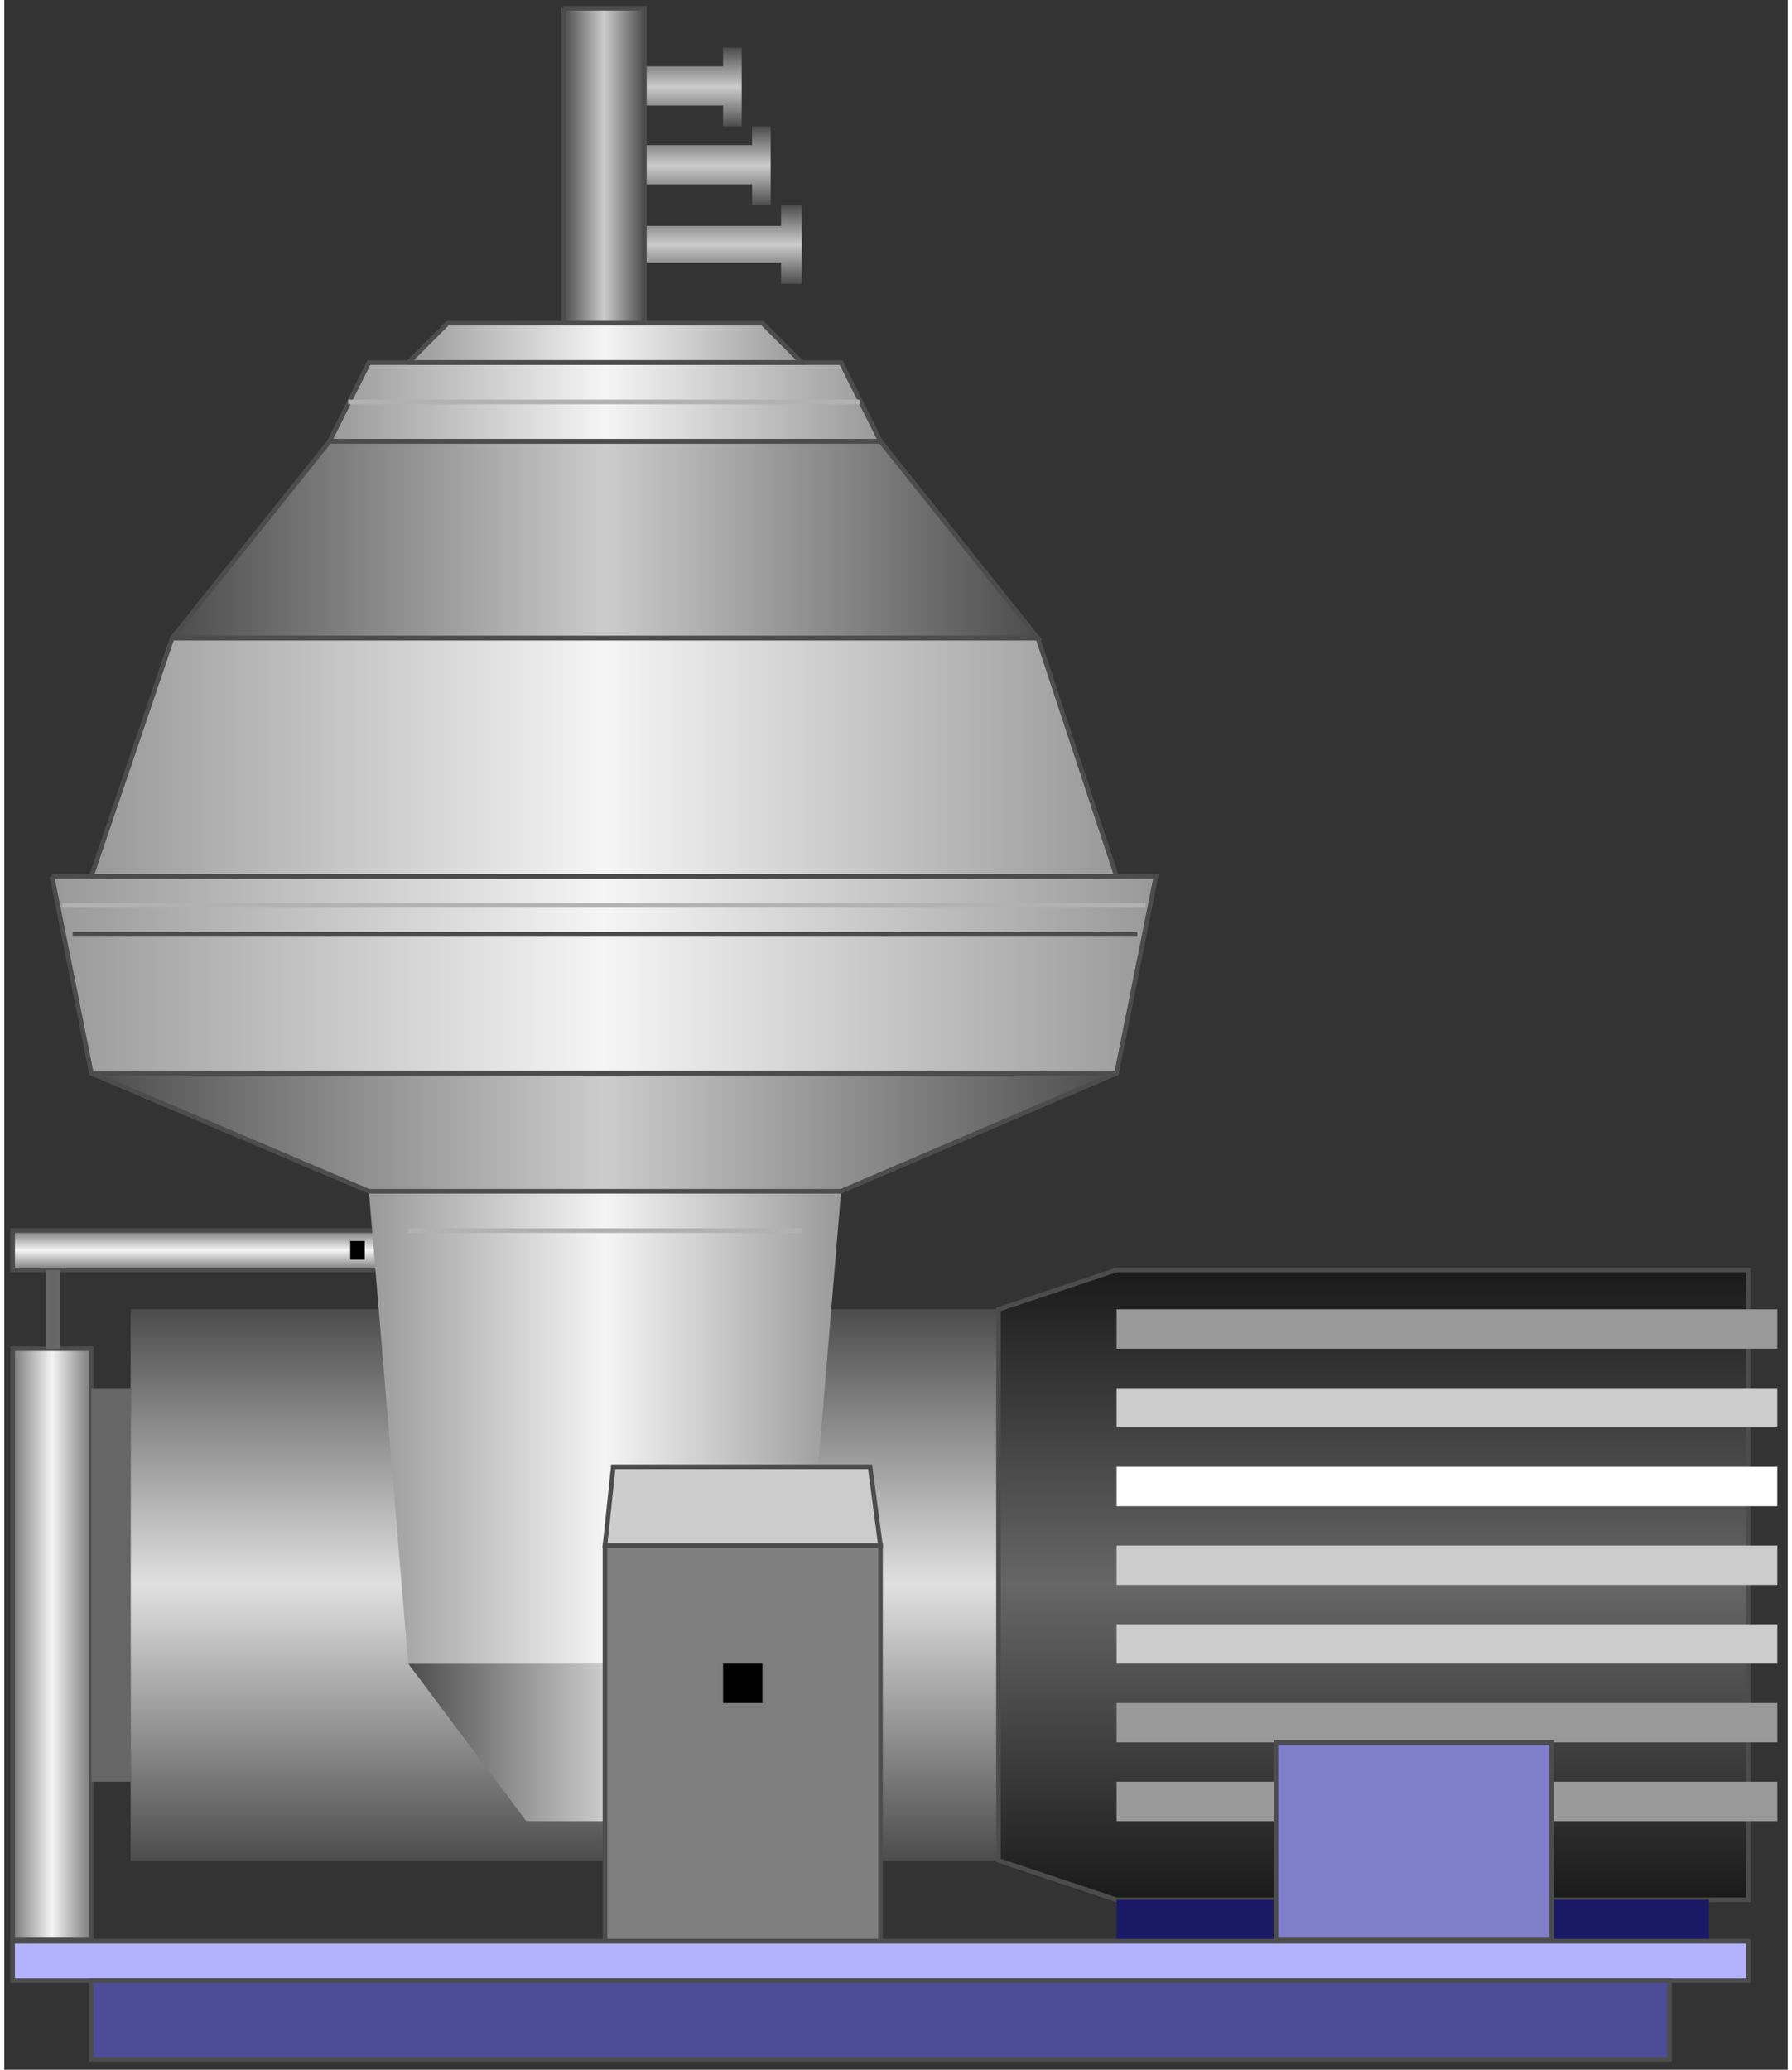 <svg version="1.1" xmlns="http://www.w3.org/2000/svg" xmlns:xlink="http://www.w3.org/1999/xlink" width="97px" height="112px" viewBox="0 0 96.963 112.5" enable-background="new 0 0 96.963 112.5" xml:space="preserve">
<rect x="0" y="0" width="96.963" height="112.5" fill="#333333" stroke="none"/>
<g id="Group_Outlet">
	<linearGradient id="SVGID_1_" gradientUnits="userSpaceOnUse" x1="11.15" y1="69.031" x2="11.15" y2="66.893">
		<stop offset="0" style="stop-color:#7A7A7A" />
		<stop offset="0.5" style="stop-color:#F5F5F5" />
		<stop offset="1" style="stop-color:#7A7A7A" />
	</linearGradient>
	<path fill="url(#SVGID_1_)" stroke="#4C4C4C" stroke-width="0.25" d="M0.452,69.031v-2.139h21.396v2.139H0.452z" />
	<linearGradient id="SVGID_2_" gradientUnits="userSpaceOnUse" x1="0.452" y1="89.357" x2="4.731" y2="89.357">
		<stop offset="0" style="stop-color:#7A7A7A" />
		<stop offset="0.5" style="stop-color:#F5F5F5" />
		<stop offset="1" style="stop-color:#7A7A7A" />
	</linearGradient>
	<path fill="url(#SVGID_2_)" stroke="#4C4C4C" stroke-width="0.25" d="M0.452,73.311h4.279v32.095H0.452V73.311z" />
	<path fill="#666666" d="M2.254,73.311h0.788v-4.279H2.254V73.311z" />
	<path d="M18.807,67.455h0.789v1.014h-0.789V67.455z" />
</g>
<g id="Group_Axial">
	<path fill="#666666" d="M4.731,75.45h2.14v21.396h-2.14V75.45z" />
	<linearGradient id="SVGID_3_" gradientUnits="userSpaceOnUse" x1="30.463" y1="101.126" x2="30.463" y2="71.171">
		<stop offset="0" style="stop-color:#4C4C4C" />
		<stop offset="0.5" style="stop-color:#E0E0E0" />
		<stop offset="1" style="stop-color:#4C4C4C" />
	</linearGradient>
	<path fill="url(#SVGID_3_)" d="M6.871,71.171h47.185v29.955H6.871V71.171z" />
</g>
<g id="Group_Bottom_Part">
	<linearGradient id="SVGID_4_" gradientUnits="userSpaceOnUse" x1="21.961" y1="94.707" x2="43.357" y2="94.707">
		<stop offset="0" style="stop-color:#4C4C4C" />
		<stop offset="0.5" style="stop-color:#CCCCCC" />
		<stop offset="1" style="stop-color:#4C4C4C" />
	</linearGradient>
	<path fill="url(#SVGID_4_)" d="M21.961,90.428h21.396l-6.419,8.559H28.38L21.961,90.428z" />
	<linearGradient id="SVGID_5_" gradientUnits="userSpaceOnUse" x1="19.821" y1="77.59" x2="45.497" y2="77.59">
		<stop offset="0" style="stop-color:#999999" />
		<stop offset="0.5" style="stop-color:#F5F5F5" />
		<stop offset="1" style="stop-color:#999999" />
	</linearGradient>
	<path fill="url(#SVGID_5_)" d="M19.821,64.752l2.14,25.676h21.396l2.14-25.676H19.821z" />
	<path fill="none" stroke="#B2B2B2" stroke-width="0.25" d="M21.961,66.893h21.396" />
</g>
<g id="Group_Supply">
	<path fill="#7F7F7F" stroke="#4C4C4C" stroke-width="0.25" d="M32.659,84.009h14.978v21.509H32.659V84.009z" />
	<path fill="#CCCCCC" stroke="#4C4C4C" stroke-width="0.25" d="M32.659,84.009l0.45-4.279h13.965l0.563,4.279H32.659z" />
	<path d="M39.078,90.428h2.14v2.14h-2.14V90.428z" />
</g>
<g id="Group_Motor">
	<linearGradient id="SVGID_6_" gradientUnits="userSpaceOnUse" x1="74.438" y1="103.266" x2="74.438" y2="69.031">
		<stop offset="0" style="stop-color:#1A1A1A" />
		<stop offset="0.5" style="stop-color:#666666" />
		<stop offset="1" style="stop-color:#1A1A1A" />
	</linearGradient>
	<path fill="url(#SVGID_6_)" stroke="#4C4C4C" stroke-width="0.25" d="M54.055,71.171l6.419-2.14h34.347v34.234H60.474l-6.419-2.14   V71.171z" />
	<path fill="#999999" d="M60.474,71.171h35.924v2.14H60.474V71.171z" />
	<path fill="#999999" d="M60.474,92.567h35.924v2.14H60.474V92.567z" />
	<path fill="#999999" d="M60.474,96.847h35.924v2.14H60.474V96.847z" />
	<path fill="#FFFFFF" d="M60.474,79.729h35.924v2.14H60.474V79.729z" />
	<path fill="#CCCCCC" d="M60.474,88.288h35.924v2.14H60.474V88.288z" />
	<path fill="#CCCCCC" d="M60.474,84.009h35.924v2.14H60.474V84.009z" />
	<path fill="#CCCCCC" d="M60.474,75.45h35.924v2.14H60.474V75.45z" />
</g>
<g id="Group_Base_Platform">
	<path fill="#191966" d="M60.474,103.266h32.207v2.14H60.474V103.266z" />
	<path fill="#7F7FCC" stroke="#4C4C4C" stroke-width="0.25" d="M69.145,94.707h14.978v10.698H69.145V94.707z" />
	<path fill="#B2B2FF" stroke="#4C4C4C" stroke-width="0.25" d="M0.452,105.518h94.369v2.141H0.452V105.518z" />
	<path fill="#4C4C99" stroke="#4C4C4C" stroke-width="0.25" d="M4.731,107.658h85.811v4.279H4.731V107.658z" />
</g>
<g id="Group_Centrifuge_sub">
	<linearGradient id="SVGID_7_" gradientUnits="userSpaceOnUse" x1="4.731" y1="61.543" x2="60.474" y2="61.543">
		<stop offset="0" style="stop-color:#4C4C4C" />
		<stop offset="0.5" style="stop-color:#CCCCCC" />
		<stop offset="1" style="stop-color:#4C4C4C" />
	</linearGradient>
	<path fill="url(#SVGID_7_)" d="M4.731,58.334l15.09,6.418h25.676l14.978-6.418H4.731z" />
	<linearGradient id="SVGID_8_" gradientUnits="userSpaceOnUse" x1="2.592" y1="52.984" x2="62.614" y2="52.984">
		<stop offset="0" style="stop-color:#999999" />
		<stop offset="0.5" style="stop-color:#F5F5F5" />
		<stop offset="1" style="stop-color:#999999" />
	</linearGradient>
	<path fill="url(#SVGID_8_)" d="M2.592,47.635l2.14,10.699h55.743l2.14-10.699H2.592z" />
	<linearGradient id="SVGID_9_" gradientUnits="userSpaceOnUse" x1="4.731" y1="41.16" x2="60.474" y2="41.16">
		<stop offset="0" style="stop-color:#999999" />
		<stop offset="0.5" style="stop-color:#F5F5F5" />
		<stop offset="1" style="stop-color:#999999" />
	</linearGradient>
	<path fill="url(#SVGID_9_)" d="M4.731,47.635l4.392-12.951h47.072l4.279,12.951H4.731z" />
	<linearGradient id="SVGID_10_" gradientUnits="userSpaceOnUse" x1="9.123" y1="29.335" x2="56.195" y2="29.335">
		<stop offset="0" style="stop-color:#4C4C4C" />
		<stop offset="0.5" style="stop-color:#CCCCCC" />
		<stop offset="1" style="stop-color:#4C4C4C" />
	</linearGradient>
	<path fill="url(#SVGID_10_)" d="M9.123,34.685l8.559-10.698h29.955l8.559,10.698H9.123z" />
	<linearGradient id="SVGID_11_" gradientUnits="userSpaceOnUse" x1="17.681" y1="21.847" x2="47.636" y2="21.847">
		<stop offset="0" style="stop-color:#999999" />
		<stop offset="0.5" style="stop-color:#F5F5F5" />
		<stop offset="1" style="stop-color:#999999" />
	</linearGradient>
	<path fill="url(#SVGID_11_)" d="M17.681,23.986l2.14-4.279h25.676l2.14,4.279H17.681z" />
	<linearGradient id="SVGID_12_" gradientUnits="userSpaceOnUse" x1="21.961" y1="18.637" x2="43.357" y2="18.637">
		<stop offset="0" style="stop-color:#999999" />
		<stop offset="0.5" style="stop-color:#F5F5F5" />
		<stop offset="1" style="stop-color:#999999" />
	</linearGradient>
	<path fill="url(#SVGID_12_)" d="M21.961,19.707l2.14-2.14h17.117l2.14,2.14H21.961z" />
	<path fill="none" stroke="#4C4C4C" stroke-width="0.25" d="M4.731,47.635l4.392-12.951h47.072l4.279,12.951H4.731" />
	<path fill="none" stroke="#4C4C4C" stroke-width="0.25" d="M21.961,19.707l2.14-2.14h17.117l2.14,2.14H21.961" />
	<path fill="none" stroke="#4C4C4C" stroke-width="0.25" d="M17.681,23.986l2.14-4.279h25.676l2.14,4.279H17.681" />
	<path fill="none" stroke="#4C4C4C" stroke-width="0.25" d="M9.123,34.685l8.559-10.698h29.955l8.559,10.698H9.123" />
	<path fill="none" stroke="#4C4C4C" stroke-width="0.25" d="M2.592,47.635l2.14,10.699h55.743l2.14-10.699H2.592" />
	<path fill="none" stroke="#4C4C4C" stroke-width="0.25" d="M4.731,58.334l15.09,6.418h25.676l14.978-6.418H4.731" />
	<path fill="none" stroke="#4C4C4C" stroke-width="0.25" d="M3.718,50.788H61.6" />
	<path fill="none" stroke="#B2B2B2" stroke-width="0.25" d="M18.695,21.847H46.51" />
	<path fill="none" stroke="#B2B2B2" stroke-width="0.25" d="M3.155,49.212h58.896" />
</g>
<g id="Group_Inlet">
	<linearGradient id="SVGID_13_" gradientUnits="userSpaceOnUse" x1="37.445" y1="6.869" x2="37.445" y2="2.59">
		<stop offset="0" style="stop-color:#4C4C4C" />
		<stop offset="0.5" style="stop-color:#CCCCCC" />
		<stop offset="1" style="stop-color:#4C4C4C" />
	</linearGradient>
	<path fill="url(#SVGID_13_)" d="M34.799,3.604h4.279V2.59h1.014v4.279h-1.014V5.743h-4.279V3.604z" />
	<linearGradient id="SVGID_14_" gradientUnits="userSpaceOnUse" x1="38.233" y1="11.148" x2="38.233" y2="6.869">
		<stop offset="0" style="stop-color:#4C4C4C" />
		<stop offset="0.5" style="stop-color:#CCCCCC" />
		<stop offset="1" style="stop-color:#4C4C4C" />
	</linearGradient>
	<path fill="url(#SVGID_14_)" d="M34.799,7.883h5.856V6.869h1.013v4.279h-1.013v-1.126h-5.856V7.883z" />
	<linearGradient id="SVGID_15_" gradientUnits="userSpaceOnUse" x1="39.078" y1="15.428" x2="39.078" y2="11.148">
		<stop offset="0" style="stop-color:#4C4C4C" />
		<stop offset="0.5" style="stop-color:#CCCCCC" />
		<stop offset="1" style="stop-color:#4C4C4C" />
	</linearGradient>
	<path fill="url(#SVGID_15_)" d="M34.799,12.275h7.433v-1.126h1.126v4.279h-1.126v-1.126h-7.433V12.275z" />
	<linearGradient id="SVGID_16_" gradientUnits="userSpaceOnUse" x1="30.407" y1="9.009" x2="34.799" y2="9.009">
		<stop offset="0" style="stop-color:#4C4C4C" />
		<stop offset="0.5" style="stop-color:#CCCCCC" />
		<stop offset="1" style="stop-color:#4C4C4C" />
	</linearGradient>
	<path fill="url(#SVGID_16_)" d="M30.407,0.45h4.392v17.117h-4.392V0.45z" />
	<path fill="none" stroke="#4C4C4C" stroke-width="0.25" d="M30.407,0.45h4.392v17.117h-4.392V0.45" />
</g>
</svg>
